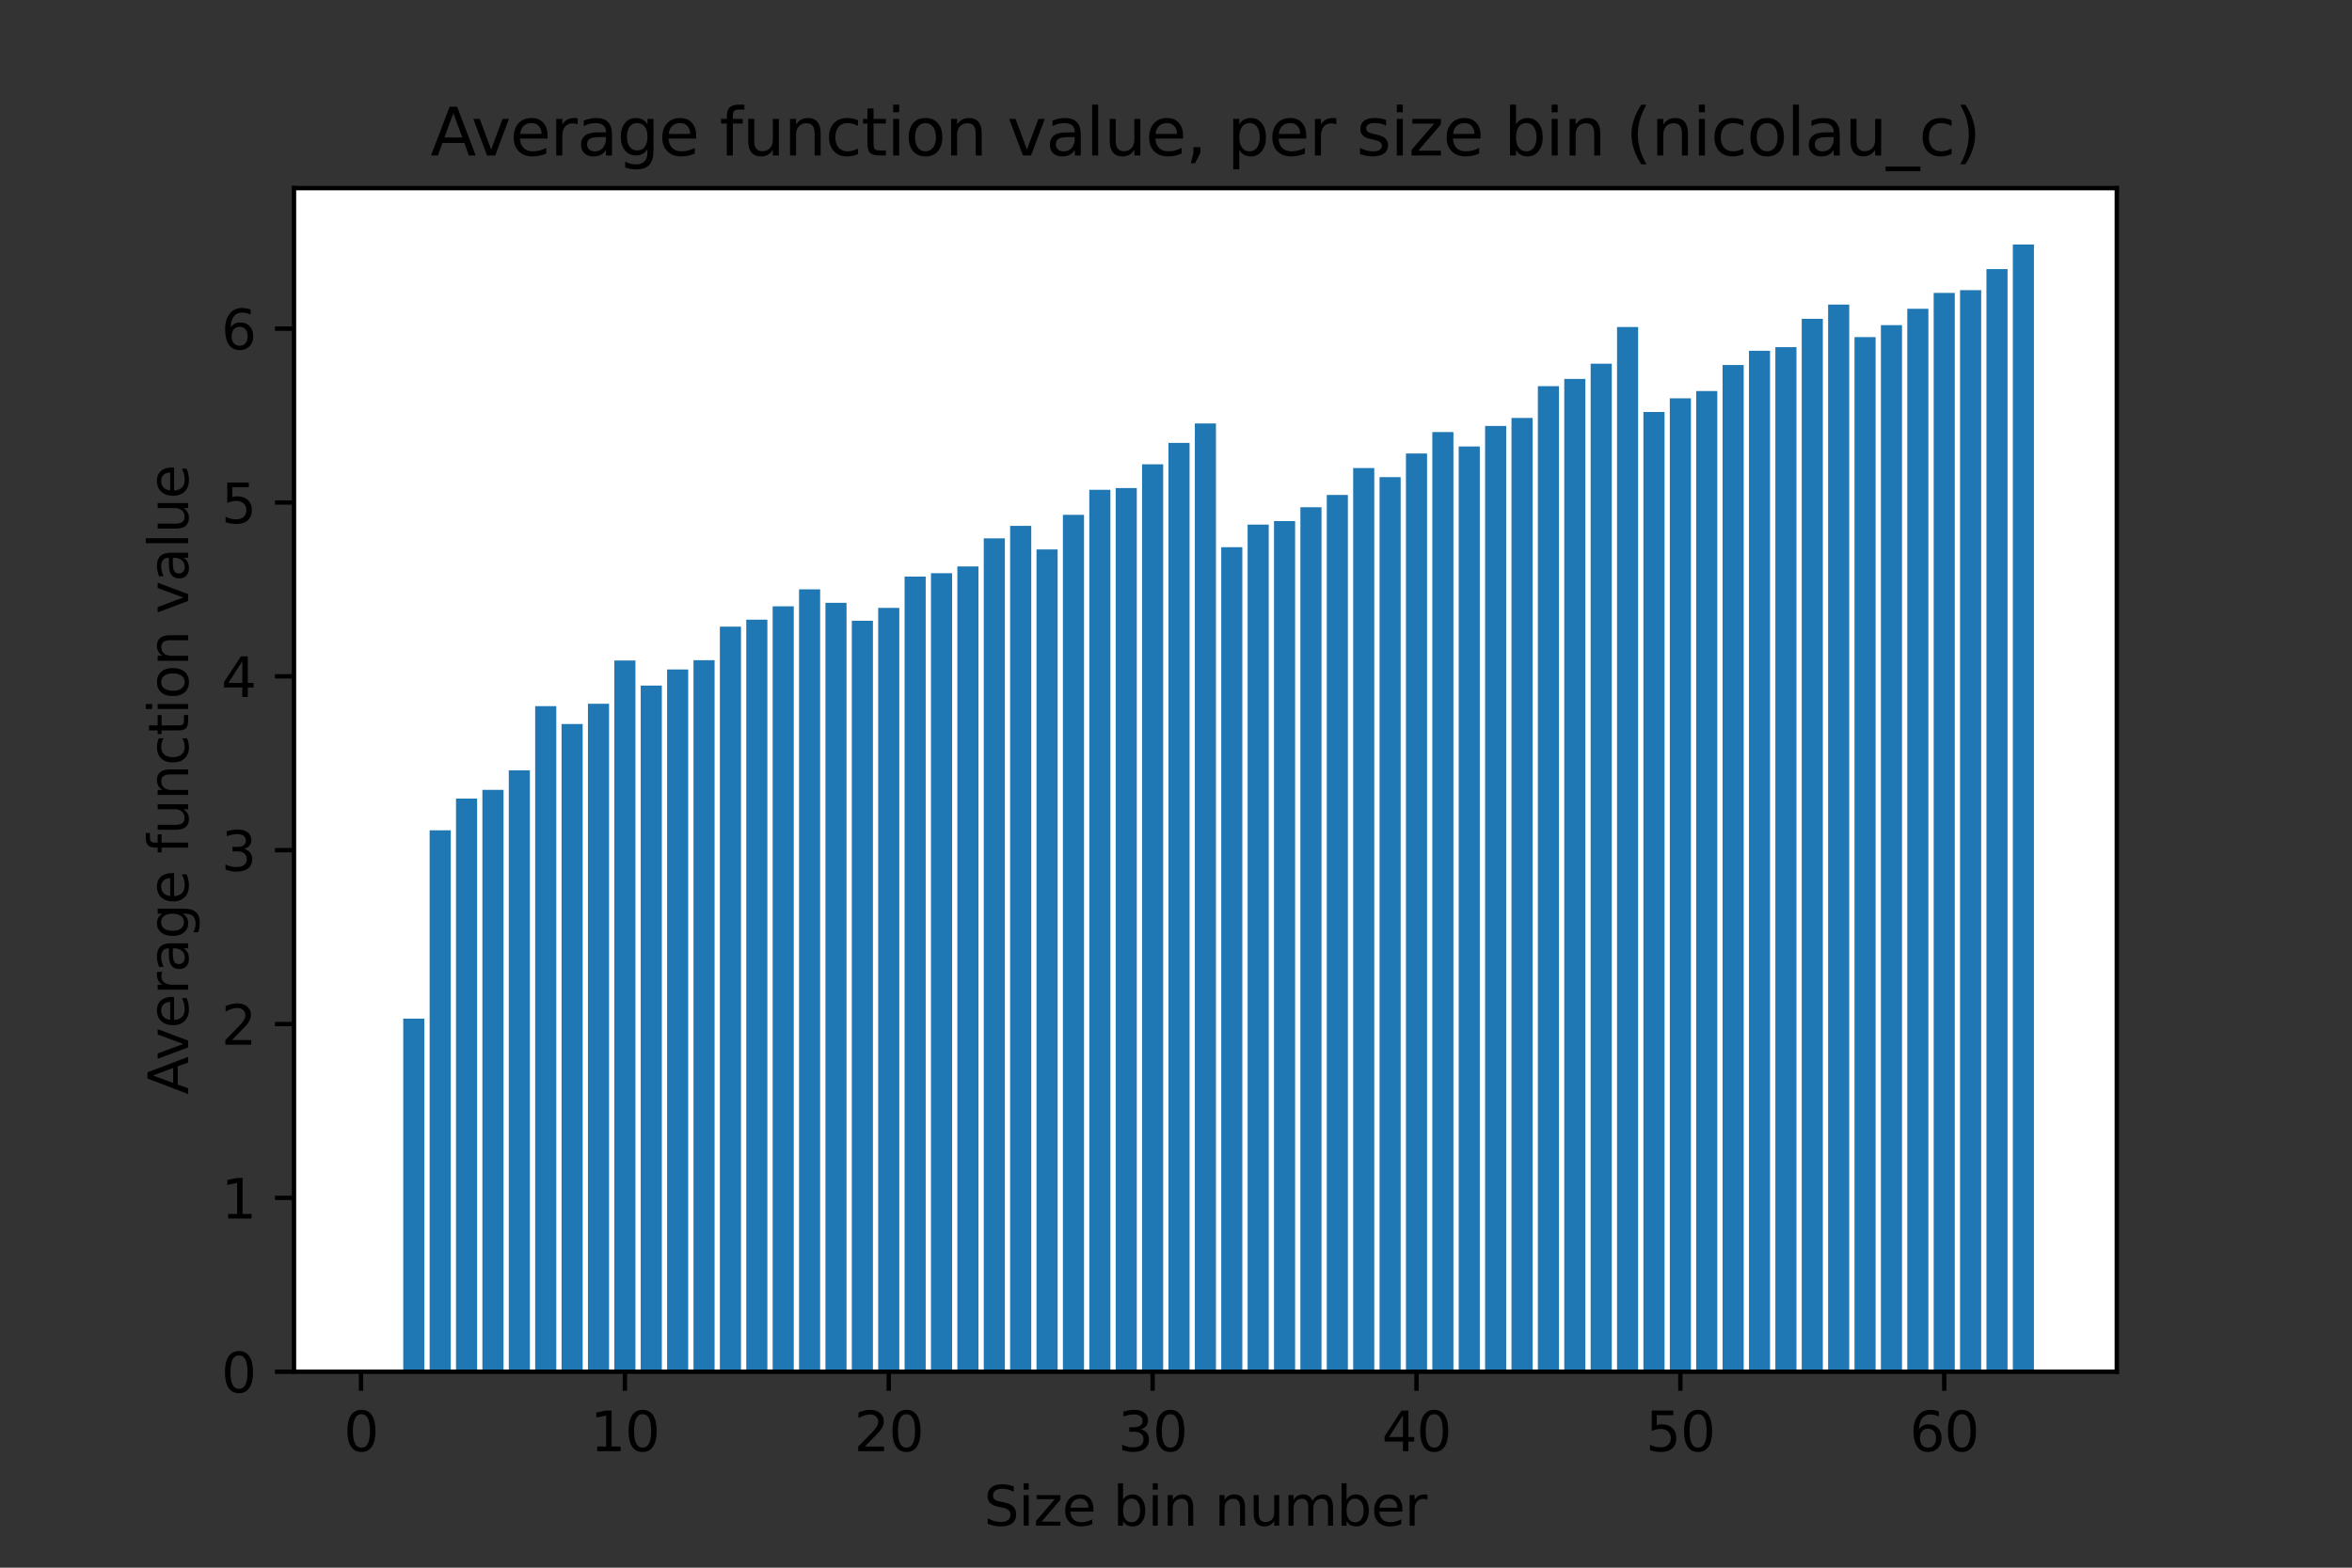 <?xml version="1.0" encoding="utf-8" standalone="no"?>
<!DOCTYPE svg PUBLIC "-//W3C//DTD SVG 1.1//EN"
  "http://www.w3.org/Graphics/SVG/1.1/DTD/svg11.dtd">
<svg xmlns:xlink="http://www.w3.org/1999/xlink" width="432pt" height="288pt" viewBox="0 0 432 288" xmlns="http://www.w3.org/2000/svg" version="1.1">
 <rect x="0" y="0" width="432" height="288" fill="#333333" stroke="none"/>
 <defs>
  <style type="text/css">*{stroke-linejoin: round; stroke-linecap: butt}</style>
 </defs>
 <g id="figure_1">
  <g id="patch_1">
   <path d="M 0 288 
L 432 288 
L 432 0 
L 0 0 
L 0 288 
z
" style="fill: none"/>
  </g>
  <g id="axes_1">
   <g id="patch_2">
    <path d="M 54 252 
L 388.8 252 
L 388.8 34.56 
L 54 34.56 
z
" style="fill: #ffffff"/>
   </g>
   <g id="patch_3">
    <path d="M 69.218 252 
L 73.095 252 
L 73.095 252 
L 69.218 252 
z
" clip-path="url(#p217ebd798a)" style="fill: #1f77b4"/>
   </g>
   <g id="patch_4">
    <path d="M 74.065 252 
L 77.942 252 
L 77.942 187.127 
L 74.065 187.127 
z
" clip-path="url(#p217ebd798a)" style="fill: #1f77b4"/>
   </g>
   <g id="patch_5">
    <path d="M 78.911 252 
L 82.789 252 
L 82.789 152.533 
L 78.911 152.533 
z
" clip-path="url(#p217ebd798a)" style="fill: #1f77b4"/>
   </g>
   <g id="patch_6">
    <path d="M 83.758 252 
L 87.635 252 
L 87.635 146.705 
L 83.758 146.705 
z
" clip-path="url(#p217ebd798a)" style="fill: #1f77b4"/>
   </g>
   <g id="patch_7">
    <path d="M 88.604 252 
L 92.482 252 
L 92.482 145.108 
L 88.604 145.108 
z
" clip-path="url(#p217ebd798a)" style="fill: #1f77b4"/>
   </g>
   <g id="patch_8">
    <path d="M 93.451 252 
L 97.328 252 
L 97.328 141.528 
L 93.451 141.528 
z
" clip-path="url(#p217ebd798a)" style="fill: #1f77b4"/>
   </g>
   <g id="patch_9">
    <path d="M 98.298 252 
L 102.175 252 
L 102.175 129.729 
L 98.298 129.729 
z
" clip-path="url(#p217ebd798a)" style="fill: #1f77b4"/>
   </g>
   <g id="patch_10">
    <path d="M 103.144 252 
L 107.021 252 
L 107.021 133.006 
L 103.144 133.006 
z
" clip-path="url(#p217ebd798a)" style="fill: #1f77b4"/>
   </g>
   <g id="patch_11">
    <path d="M 107.991 252 
L 111.868 252 
L 111.868 129.293 
L 107.991 129.293 
z
" clip-path="url(#p217ebd798a)" style="fill: #1f77b4"/>
   </g>
   <g id="patch_12">
    <path d="M 112.837 252 
L 116.714 252 
L 116.714 121.336 
L 112.837 121.336 
z
" clip-path="url(#p217ebd798a)" style="fill: #1f77b4"/>
   </g>
   <g id="patch_13">
    <path d="M 117.684 252 
L 121.561 252 
L 121.561 125.952 
L 117.684 125.952 
z
" clip-path="url(#p217ebd798a)" style="fill: #1f77b4"/>
   </g>
   <g id="patch_14">
    <path d="M 122.53 252 
L 126.408 252 
L 126.408 122.993 
L 122.53 122.993 
z
" clip-path="url(#p217ebd798a)" style="fill: #1f77b4"/>
   </g>
   <g id="patch_15">
    <path d="M 127.377 252 
L 131.254 252 
L 131.254 121.286 
L 127.377 121.286 
z
" clip-path="url(#p217ebd798a)" style="fill: #1f77b4"/>
   </g>
   <g id="patch_16">
    <path d="M 132.223 252 
L 136.101 252 
L 136.101 115.122 
L 132.223 115.122 
z
" clip-path="url(#p217ebd798a)" style="fill: #1f77b4"/>
   </g>
   <g id="patch_17">
    <path d="M 137.07 252 
L 140.947 252 
L 140.947 113.839 
L 137.07 113.839 
z
" clip-path="url(#p217ebd798a)" style="fill: #1f77b4"/>
   </g>
   <g id="patch_18">
    <path d="M 141.917 252 
L 145.794 252 
L 145.794 111.388 
L 141.917 111.388 
z
" clip-path="url(#p217ebd798a)" style="fill: #1f77b4"/>
   </g>
   <g id="patch_19">
    <path d="M 146.763 252 
L 150.64 252 
L 150.64 108.27 
L 146.763 108.27 
z
" clip-path="url(#p217ebd798a)" style="fill: #1f77b4"/>
   </g>
   <g id="patch_20">
    <path d="M 151.61 252 
L 155.487 252 
L 155.487 110.743 
L 151.61 110.743 
z
" clip-path="url(#p217ebd798a)" style="fill: #1f77b4"/>
   </g>
   <g id="patch_21">
    <path d="M 156.456 252 
L 160.333 252 
L 160.333 114.041 
L 156.456 114.041 
z
" clip-path="url(#p217ebd798a)" style="fill: #1f77b4"/>
   </g>
   <g id="patch_22">
    <path d="M 161.303 252 
L 165.18 252 
L 165.18 111.669 
L 161.303 111.669 
z
" clip-path="url(#p217ebd798a)" style="fill: #1f77b4"/>
   </g>
   <g id="patch_23">
    <path d="M 166.149 252 
L 170.027 252 
L 170.027 105.925 
L 166.149 105.925 
z
" clip-path="url(#p217ebd798a)" style="fill: #1f77b4"/>
   </g>
   <g id="patch_24">
    <path d="M 170.996 252 
L 174.873 252 
L 174.873 105.306 
L 170.996 105.306 
z
" clip-path="url(#p217ebd798a)" style="fill: #1f77b4"/>
   </g>
   <g id="patch_25">
    <path d="M 175.842 252 
L 179.72 252 
L 179.72 104.058 
L 175.842 104.058 
z
" clip-path="url(#p217ebd798a)" style="fill: #1f77b4"/>
   </g>
   <g id="patch_26">
    <path d="M 180.689 252 
L 184.566 252 
L 184.566 98.902 
L 180.689 98.902 
z
" clip-path="url(#p217ebd798a)" style="fill: #1f77b4"/>
   </g>
   <g id="patch_27">
    <path d="M 185.535 252 
L 189.413 252 
L 189.413 96.607 
L 185.535 96.607 
z
" clip-path="url(#p217ebd798a)" style="fill: #1f77b4"/>
   </g>
   <g id="patch_28">
    <path d="M 190.382 252 
L 194.259 252 
L 194.259 100.938 
L 190.382 100.938 
z
" clip-path="url(#p217ebd798a)" style="fill: #1f77b4"/>
   </g>
   <g id="patch_29">
    <path d="M 195.229 252 
L 199.106 252 
L 199.106 94.576 
L 195.229 94.576 
z
" clip-path="url(#p217ebd798a)" style="fill: #1f77b4"/>
   </g>
   <g id="patch_30">
    <path d="M 200.075 252 
L 203.952 252 
L 203.952 89.98 
L 200.075 89.98 
z
" clip-path="url(#p217ebd798a)" style="fill: #1f77b4"/>
   </g>
   <g id="patch_31">
    <path d="M 204.922 252 
L 208.799 252 
L 208.799 89.658 
L 204.922 89.658 
z
" clip-path="url(#p217ebd798a)" style="fill: #1f77b4"/>
   </g>
   <g id="patch_32">
    <path d="M 209.768 252 
L 213.646 252 
L 213.646 85.291 
L 209.768 85.291 
z
" clip-path="url(#p217ebd798a)" style="fill: #1f77b4"/>
   </g>
   <g id="patch_33">
    <path d="M 214.615 252 
L 218.492 252 
L 218.492 81.368 
L 214.615 81.368 
z
" clip-path="url(#p217ebd798a)" style="fill: #1f77b4"/>
   </g>
   <g id="patch_34">
    <path d="M 219.461 252 
L 223.339 252 
L 223.339 77.799 
L 219.461 77.799 
z
" clip-path="url(#p217ebd798a)" style="fill: #1f77b4"/>
   </g>
   <g id="patch_35">
    <path d="M 224.308 252 
L 228.185 252 
L 228.185 100.525 
L 224.308 100.525 
z
" clip-path="url(#p217ebd798a)" style="fill: #1f77b4"/>
   </g>
   <g id="patch_36">
    <path d="M 229.154 252 
L 233.032 252 
L 233.032 96.375 
L 229.154 96.375 
z
" clip-path="url(#p217ebd798a)" style="fill: #1f77b4"/>
   </g>
   <g id="patch_37">
    <path d="M 234.001 252 
L 237.878 252 
L 237.878 95.733 
L 234.001 95.733 
z
" clip-path="url(#p217ebd798a)" style="fill: #1f77b4"/>
   </g>
   <g id="patch_38">
    <path d="M 238.848 252 
L 242.725 252 
L 242.725 93.19 
L 238.848 93.19 
z
" clip-path="url(#p217ebd798a)" style="fill: #1f77b4"/>
   </g>
   <g id="patch_39">
    <path d="M 243.694 252 
L 247.571 252 
L 247.571 90.923 
L 243.694 90.923 
z
" clip-path="url(#p217ebd798a)" style="fill: #1f77b4"/>
   </g>
   <g id="patch_40">
    <path d="M 248.541 252 
L 252.418 252 
L 252.418 85.988 
L 248.541 85.988 
z
" clip-path="url(#p217ebd798a)" style="fill: #1f77b4"/>
   </g>
   <g id="patch_41">
    <path d="M 253.387 252 
L 257.265 252 
L 257.265 87.66 
L 253.387 87.66 
z
" clip-path="url(#p217ebd798a)" style="fill: #1f77b4"/>
   </g>
   <g id="patch_42">
    <path d="M 258.234 252 
L 262.111 252 
L 262.111 83.318 
L 258.234 83.318 
z
" clip-path="url(#p217ebd798a)" style="fill: #1f77b4"/>
   </g>
   <g id="patch_43">
    <path d="M 263.08 252 
L 266.958 252 
L 266.958 79.37 
L 263.08 79.37 
z
" clip-path="url(#p217ebd798a)" style="fill: #1f77b4"/>
   </g>
   <g id="patch_44">
    <path d="M 267.927 252 
L 271.804 252 
L 271.804 82.027 
L 267.927 82.027 
z
" clip-path="url(#p217ebd798a)" style="fill: #1f77b4"/>
   </g>
   <g id="patch_45">
    <path d="M 272.773 252 
L 276.651 252 
L 276.651 78.256 
L 272.773 78.256 
z
" clip-path="url(#p217ebd798a)" style="fill: #1f77b4"/>
   </g>
   <g id="patch_46">
    <path d="M 277.62 252 
L 281.497 252 
L 281.497 76.782 
L 277.62 76.782 
z
" clip-path="url(#p217ebd798a)" style="fill: #1f77b4"/>
   </g>
   <g id="patch_47">
    <path d="M 282.467 252 
L 286.344 252 
L 286.344 70.946 
L 282.467 70.946 
z
" clip-path="url(#p217ebd798a)" style="fill: #1f77b4"/>
   </g>
   <g id="patch_48">
    <path d="M 287.313 252 
L 291.19 252 
L 291.19 69.621 
L 287.313 69.621 
z
" clip-path="url(#p217ebd798a)" style="fill: #1f77b4"/>
   </g>
   <g id="patch_49">
    <path d="M 292.16 252 
L 296.037 252 
L 296.037 66.813 
L 292.16 66.813 
z
" clip-path="url(#p217ebd798a)" style="fill: #1f77b4"/>
   </g>
   <g id="patch_50">
    <path d="M 297.006 252 
L 300.883 252 
L 300.883 60.076 
L 297.006 60.076 
z
" clip-path="url(#p217ebd798a)" style="fill: #1f77b4"/>
   </g>
   <g id="patch_51">
    <path d="M 301.853 252 
L 305.73 252 
L 305.73 75.685 
L 301.853 75.685 
z
" clip-path="url(#p217ebd798a)" style="fill: #1f77b4"/>
   </g>
   <g id="patch_52">
    <path d="M 306.699 252 
L 310.577 252 
L 310.577 73.178 
L 306.699 73.178 
z
" clip-path="url(#p217ebd798a)" style="fill: #1f77b4"/>
   </g>
   <g id="patch_53">
    <path d="M 311.546 252 
L 315.423 252 
L 315.423 71.834 
L 311.546 71.834 
z
" clip-path="url(#p217ebd798a)" style="fill: #1f77b4"/>
   </g>
   <g id="patch_54">
    <path d="M 316.392 252 
L 320.27 252 
L 320.27 67.057 
L 316.392 67.057 
z
" clip-path="url(#p217ebd798a)" style="fill: #1f77b4"/>
   </g>
   <g id="patch_55">
    <path d="M 321.239 252 
L 325.116 252 
L 325.116 64.444 
L 321.239 64.444 
z
" clip-path="url(#p217ebd798a)" style="fill: #1f77b4"/>
   </g>
   <g id="patch_56">
    <path d="M 326.086 252 
L 329.963 252 
L 329.963 63.778 
L 326.086 63.778 
z
" clip-path="url(#p217ebd798a)" style="fill: #1f77b4"/>
   </g>
   <g id="patch_57">
    <path d="M 330.932 252 
L 334.809 252 
L 334.809 58.573 
L 330.932 58.573 
z
" clip-path="url(#p217ebd798a)" style="fill: #1f77b4"/>
   </g>
   <g id="patch_58">
    <path d="M 335.779 252 
L 339.656 252 
L 339.656 55.951 
L 335.779 55.951 
z
" clip-path="url(#p217ebd798a)" style="fill: #1f77b4"/>
   </g>
   <g id="patch_59">
    <path d="M 340.625 252 
L 344.502 252 
L 344.502 61.929 
L 340.625 61.929 
z
" clip-path="url(#p217ebd798a)" style="fill: #1f77b4"/>
   </g>
   <g id="patch_60">
    <path d="M 345.472 252 
L 349.349 252 
L 349.349 59.73 
L 345.472 59.73 
z
" clip-path="url(#p217ebd798a)" style="fill: #1f77b4"/>
   </g>
   <g id="patch_61">
    <path d="M 350.318 252 
L 354.196 252 
L 354.196 56.73 
L 350.318 56.73 
z
" clip-path="url(#p217ebd798a)" style="fill: #1f77b4"/>
   </g>
   <g id="patch_62">
    <path d="M 355.165 252 
L 359.042 252 
L 359.042 53.807 
L 355.165 53.807 
z
" clip-path="url(#p217ebd798a)" style="fill: #1f77b4"/>
   </g>
   <g id="patch_63">
    <path d="M 360.011 252 
L 363.889 252 
L 363.889 53.301 
L 360.011 53.301 
z
" clip-path="url(#p217ebd798a)" style="fill: #1f77b4"/>
   </g>
   <g id="patch_64">
    <path d="M 364.858 252 
L 368.735 252 
L 368.735 49.43 
L 364.858 49.43 
z
" clip-path="url(#p217ebd798a)" style="fill: #1f77b4"/>
   </g>
   <g id="patch_65">
    <path d="M 369.705 252 
L 373.582 252 
L 373.582 44.914 
L 369.705 44.914 
z
" clip-path="url(#p217ebd798a)" style="fill: #1f77b4"/>
   </g>
   <g id="matplotlib.axis_1">
    <g id="xtick_1">
     <g id="line2d_1">
      <defs>
       <path id="m7e4f338de3" d="M 0 0 
L 0 3.5 
" style="stroke: #000000; stroke-width: 0.8"/>
      </defs>
      <g>
       <use xlink:href="#m7e4f338de3" x="66.31" y="252" style="stroke: #000000; stroke-width: 0.8"/>
      </g>
     </g>
     <g id="text_1">
      <!-- 0 -->
      <g transform="translate(63.129 266.598)scale(0.1 -0.1)">
       <defs>
        <path id="DejaVuSans-30" d="M 2034 4250 
Q 1547 4250 1301 3770 
Q 1056 3291 1056 2328 
Q 1056 1369 1301 889 
Q 1547 409 2034 409 
Q 2525 409 2770 889 
Q 3016 1369 3016 2328 
Q 3016 3291 2770 3770 
Q 2525 4250 2034 4250 
z
M 2034 4750 
Q 2819 4750 3233 4129 
Q 3647 3509 3647 2328 
Q 3647 1150 3233 529 
Q 2819 -91 2034 -91 
Q 1250 -91 836 529 
Q 422 1150 422 2328 
Q 422 3509 836 4129 
Q 1250 4750 2034 4750 
z
" transform="scale(0.016)"/>
       </defs>
       <use xlink:href="#DejaVuSans-30"/>
      </g>
     </g>
    </g>
    <g id="xtick_2">
     <g id="line2d_2">
      <g>
       <use xlink:href="#m7e4f338de3" x="114.776" y="252" style="stroke: #000000; stroke-width: 0.8"/>
      </g>
     </g>
     <g id="text_2">
      <!-- 10 -->
      <g transform="translate(108.413 266.598)scale(0.1 -0.1)">
       <defs>
        <path id="DejaVuSans-31" d="M 794 531 
L 1825 531 
L 1825 4091 
L 703 3866 
L 703 4441 
L 1819 4666 
L 2450 4666 
L 2450 531 
L 3481 531 
L 3481 0 
L 794 0 
L 794 531 
z
" transform="scale(0.016)"/>
       </defs>
       <use xlink:href="#DejaVuSans-31"/>
       <use xlink:href="#DejaVuSans-30" x="63.623"/>
      </g>
     </g>
    </g>
    <g id="xtick_3">
     <g id="line2d_3">
      <g>
       <use xlink:href="#m7e4f338de3" x="163.241" y="252" style="stroke: #000000; stroke-width: 0.8"/>
      </g>
     </g>
     <g id="text_3">
      <!-- 20 -->
      <g transform="translate(156.879 266.598)scale(0.1 -0.1)">
       <defs>
        <path id="DejaVuSans-32" d="M 1228 531 
L 3431 531 
L 3431 0 
L 469 0 
L 469 531 
Q 828 903 1448 1529 
Q 2069 2156 2228 2338 
Q 2531 2678 2651 2914 
Q 2772 3150 2772 3378 
Q 2772 3750 2511 3984 
Q 2250 4219 1831 4219 
Q 1534 4219 1204 4116 
Q 875 4013 500 3803 
L 500 4441 
Q 881 4594 1212 4672 
Q 1544 4750 1819 4750 
Q 2544 4750 2975 4387 
Q 3406 4025 3406 3419 
Q 3406 3131 3298 2873 
Q 3191 2616 2906 2266 
Q 2828 2175 2409 1742 
Q 1991 1309 1228 531 
z
" transform="scale(0.016)"/>
       </defs>
       <use xlink:href="#DejaVuSans-32"/>
       <use xlink:href="#DejaVuSans-30" x="63.623"/>
      </g>
     </g>
    </g>
    <g id="xtick_4">
     <g id="line2d_4">
      <g>
       <use xlink:href="#m7e4f338de3" x="211.707" y="252" style="stroke: #000000; stroke-width: 0.8"/>
      </g>
     </g>
     <g id="text_4">
      <!-- 30 -->
      <g transform="translate(205.344 266.598)scale(0.1 -0.1)">
       <defs>
        <path id="DejaVuSans-33" d="M 2597 2516 
Q 3050 2419 3304 2112 
Q 3559 1806 3559 1356 
Q 3559 666 3084 287 
Q 2609 -91 1734 -91 
Q 1441 -91 1130 -33 
Q 819 25 488 141 
L 488 750 
Q 750 597 1062 519 
Q 1375 441 1716 441 
Q 2309 441 2620 675 
Q 2931 909 2931 1356 
Q 2931 1769 2642 2001 
Q 2353 2234 1838 2234 
L 1294 2234 
L 1294 2753 
L 1863 2753 
Q 2328 2753 2575 2939 
Q 2822 3125 2822 3475 
Q 2822 3834 2567 4026 
Q 2313 4219 1838 4219 
Q 1578 4219 1281 4162 
Q 984 4106 628 3988 
L 628 4550 
Q 988 4650 1302 4700 
Q 1616 4750 1894 4750 
Q 2613 4750 3031 4423 
Q 3450 4097 3450 3541 
Q 3450 3153 3228 2886 
Q 3006 2619 2597 2516 
z
" transform="scale(0.016)"/>
       </defs>
       <use xlink:href="#DejaVuSans-33"/>
       <use xlink:href="#DejaVuSans-30" x="63.623"/>
      </g>
     </g>
    </g>
    <g id="xtick_5">
     <g id="line2d_5">
      <g>
       <use xlink:href="#m7e4f338de3" x="260.172" y="252" style="stroke: #000000; stroke-width: 0.8"/>
      </g>
     </g>
     <g id="text_5">
      <!-- 40 -->
      <g transform="translate(253.81 266.598)scale(0.1 -0.1)">
       <defs>
        <path id="DejaVuSans-34" d="M 2419 4116 
L 825 1625 
L 2419 1625 
L 2419 4116 
z
M 2253 4666 
L 3047 4666 
L 3047 1625 
L 3713 1625 
L 3713 1100 
L 3047 1100 
L 3047 0 
L 2419 0 
L 2419 1100 
L 313 1100 
L 313 1709 
L 2253 4666 
z
" transform="scale(0.016)"/>
       </defs>
       <use xlink:href="#DejaVuSans-34"/>
       <use xlink:href="#DejaVuSans-30" x="63.623"/>
      </g>
     </g>
    </g>
    <g id="xtick_6">
     <g id="line2d_6">
      <g>
       <use xlink:href="#m7e4f338de3" x="308.638" y="252" style="stroke: #000000; stroke-width: 0.8"/>
      </g>
     </g>
     <g id="text_6">
      <!-- 50 -->
      <g transform="translate(302.275 266.598)scale(0.1 -0.1)">
       <defs>
        <path id="DejaVuSans-35" d="M 691 4666 
L 3169 4666 
L 3169 4134 
L 1269 4134 
L 1269 2991 
Q 1406 3038 1543 3061 
Q 1681 3084 1819 3084 
Q 2600 3084 3056 2656 
Q 3513 2228 3513 1497 
Q 3513 744 3044 326 
Q 2575 -91 1722 -91 
Q 1428 -91 1123 -41 
Q 819 9 494 109 
L 494 744 
Q 775 591 1075 516 
Q 1375 441 1709 441 
Q 2250 441 2565 725 
Q 2881 1009 2881 1497 
Q 2881 1984 2565 2268 
Q 2250 2553 1709 2553 
Q 1456 2553 1204 2497 
Q 953 2441 691 2322 
L 691 4666 
z
" transform="scale(0.016)"/>
       </defs>
       <use xlink:href="#DejaVuSans-35"/>
       <use xlink:href="#DejaVuSans-30" x="63.623"/>
      </g>
     </g>
    </g>
    <g id="xtick_7">
     <g id="line2d_7">
      <g>
       <use xlink:href="#m7e4f338de3" x="357.104" y="252" style="stroke: #000000; stroke-width: 0.8"/>
      </g>
     </g>
     <g id="text_7">
      <!-- 60 -->
      <g transform="translate(350.741 266.598)scale(0.1 -0.1)">
       <defs>
        <path id="DejaVuSans-36" d="M 2113 2584 
Q 1688 2584 1439 2293 
Q 1191 2003 1191 1497 
Q 1191 994 1439 701 
Q 1688 409 2113 409 
Q 2538 409 2786 701 
Q 3034 994 3034 1497 
Q 3034 2003 2786 2293 
Q 2538 2584 2113 2584 
z
M 3366 4563 
L 3366 3988 
Q 3128 4100 2886 4159 
Q 2644 4219 2406 4219 
Q 1781 4219 1451 3797 
Q 1122 3375 1075 2522 
Q 1259 2794 1537 2939 
Q 1816 3084 2150 3084 
Q 2853 3084 3261 2657 
Q 3669 2231 3669 1497 
Q 3669 778 3244 343 
Q 2819 -91 2113 -91 
Q 1303 -91 875 529 
Q 447 1150 447 2328 
Q 447 3434 972 4092 
Q 1497 4750 2381 4750 
Q 2619 4750 2861 4703 
Q 3103 4656 3366 4563 
z
" transform="scale(0.016)"/>
       </defs>
       <use xlink:href="#DejaVuSans-36"/>
       <use xlink:href="#DejaVuSans-30" x="63.623"/>
      </g>
     </g>
    </g>
    <g id="text_8">
     <!-- Size bin number -->
     <g transform="translate(180.712 280.277)scale(0.1 -0.1)">
      <defs>
       <path id="DejaVuSans-53" d="M 3425 4513 
L 3425 3897 
Q 3066 4069 2747 4153 
Q 2428 4238 2131 4238 
Q 1616 4238 1336 4038 
Q 1056 3838 1056 3469 
Q 1056 3159 1242 3001 
Q 1428 2844 1947 2747 
L 2328 2669 
Q 3034 2534 3370 2195 
Q 3706 1856 3706 1288 
Q 3706 609 3251 259 
Q 2797 -91 1919 -91 
Q 1588 -91 1214 -16 
Q 841 59 441 206 
L 441 856 
Q 825 641 1194 531 
Q 1563 422 1919 422 
Q 2459 422 2753 634 
Q 3047 847 3047 1241 
Q 3047 1584 2836 1778 
Q 2625 1972 2144 2069 
L 1759 2144 
Q 1053 2284 737 2584 
Q 422 2884 422 3419 
Q 422 4038 858 4394 
Q 1294 4750 2059 4750 
Q 2388 4750 2728 4690 
Q 3069 4631 3425 4513 
z
" transform="scale(0.016)"/>
       <path id="DejaVuSans-69" d="M 603 3500 
L 1178 3500 
L 1178 0 
L 603 0 
L 603 3500 
z
M 603 4863 
L 1178 4863 
L 1178 4134 
L 603 4134 
L 603 4863 
z
" transform="scale(0.016)"/>
       <path id="DejaVuSans-7a" d="M 353 3500 
L 3084 3500 
L 3084 2975 
L 922 459 
L 3084 459 
L 3084 0 
L 275 0 
L 275 525 
L 2438 3041 
L 353 3041 
L 353 3500 
z
" transform="scale(0.016)"/>
       <path id="DejaVuSans-65" d="M 3597 1894 
L 3597 1613 
L 953 1613 
Q 991 1019 1311 708 
Q 1631 397 2203 397 
Q 2534 397 2845 478 
Q 3156 559 3463 722 
L 3463 178 
Q 3153 47 2828 -22 
Q 2503 -91 2169 -91 
Q 1331 -91 842 396 
Q 353 884 353 1716 
Q 353 2575 817 3079 
Q 1281 3584 2069 3584 
Q 2775 3584 3186 3129 
Q 3597 2675 3597 1894 
z
M 3022 2063 
Q 3016 2534 2758 2815 
Q 2500 3097 2075 3097 
Q 1594 3097 1305 2825 
Q 1016 2553 972 2059 
L 3022 2063 
z
" transform="scale(0.016)"/>
       <path id="DejaVuSans-20" transform="scale(0.016)"/>
       <path id="DejaVuSans-62" d="M 3116 1747 
Q 3116 2381 2855 2742 
Q 2594 3103 2138 3103 
Q 1681 3103 1420 2742 
Q 1159 2381 1159 1747 
Q 1159 1113 1420 752 
Q 1681 391 2138 391 
Q 2594 391 2855 752 
Q 3116 1113 3116 1747 
z
M 1159 2969 
Q 1341 3281 1617 3432 
Q 1894 3584 2278 3584 
Q 2916 3584 3314 3078 
Q 3713 2572 3713 1747 
Q 3713 922 3314 415 
Q 2916 -91 2278 -91 
Q 1894 -91 1617 61 
Q 1341 213 1159 525 
L 1159 0 
L 581 0 
L 581 4863 
L 1159 4863 
L 1159 2969 
z
" transform="scale(0.016)"/>
       <path id="DejaVuSans-6e" d="M 3513 2113 
L 3513 0 
L 2938 0 
L 2938 2094 
Q 2938 2591 2744 2837 
Q 2550 3084 2163 3084 
Q 1697 3084 1428 2787 
Q 1159 2491 1159 1978 
L 1159 0 
L 581 0 
L 581 3500 
L 1159 3500 
L 1159 2956 
Q 1366 3272 1645 3428 
Q 1925 3584 2291 3584 
Q 2894 3584 3203 3211 
Q 3513 2838 3513 2113 
z
" transform="scale(0.016)"/>
       <path id="DejaVuSans-75" d="M 544 1381 
L 544 3500 
L 1119 3500 
L 1119 1403 
Q 1119 906 1312 657 
Q 1506 409 1894 409 
Q 2359 409 2629 706 
Q 2900 1003 2900 1516 
L 2900 3500 
L 3475 3500 
L 3475 0 
L 2900 0 
L 2900 538 
Q 2691 219 2414 64 
Q 2138 -91 1772 -91 
Q 1169 -91 856 284 
Q 544 659 544 1381 
z
M 1991 3584 
L 1991 3584 
z
" transform="scale(0.016)"/>
       <path id="DejaVuSans-6d" d="M 3328 2828 
Q 3544 3216 3844 3400 
Q 4144 3584 4550 3584 
Q 5097 3584 5394 3201 
Q 5691 2819 5691 2113 
L 5691 0 
L 5113 0 
L 5113 2094 
Q 5113 2597 4934 2840 
Q 4756 3084 4391 3084 
Q 3944 3084 3684 2787 
Q 3425 2491 3425 1978 
L 3425 0 
L 2847 0 
L 2847 2094 
Q 2847 2600 2669 2842 
Q 2491 3084 2119 3084 
Q 1678 3084 1418 2786 
Q 1159 2488 1159 1978 
L 1159 0 
L 581 0 
L 581 3500 
L 1159 3500 
L 1159 2956 
Q 1356 3278 1631 3431 
Q 1906 3584 2284 3584 
Q 2666 3584 2933 3390 
Q 3200 3197 3328 2828 
z
" transform="scale(0.016)"/>
       <path id="DejaVuSans-72" d="M 2631 2963 
Q 2534 3019 2420 3045 
Q 2306 3072 2169 3072 
Q 1681 3072 1420 2755 
Q 1159 2438 1159 1844 
L 1159 0 
L 581 0 
L 581 3500 
L 1159 3500 
L 1159 2956 
Q 1341 3275 1631 3429 
Q 1922 3584 2338 3584 
Q 2397 3584 2469 3576 
Q 2541 3569 2628 3553 
L 2631 2963 
z
" transform="scale(0.016)"/>
      </defs>
      <use xlink:href="#DejaVuSans-53"/>
      <use xlink:href="#DejaVuSans-69" x="63.477"/>
      <use xlink:href="#DejaVuSans-7a" x="91.26"/>
      <use xlink:href="#DejaVuSans-65" x="143.75"/>
      <use xlink:href="#DejaVuSans-20" x="205.273"/>
      <use xlink:href="#DejaVuSans-62" x="237.061"/>
      <use xlink:href="#DejaVuSans-69" x="300.537"/>
      <use xlink:href="#DejaVuSans-6e" x="328.32"/>
      <use xlink:href="#DejaVuSans-20" x="391.699"/>
      <use xlink:href="#DejaVuSans-6e" x="423.486"/>
      <use xlink:href="#DejaVuSans-75" x="486.865"/>
      <use xlink:href="#DejaVuSans-6d" x="550.244"/>
      <use xlink:href="#DejaVuSans-62" x="647.656"/>
      <use xlink:href="#DejaVuSans-65" x="711.133"/>
      <use xlink:href="#DejaVuSans-72" x="772.656"/>
     </g>
    </g>
   </g>
   <g id="matplotlib.axis_2">
    <g id="ytick_1">
     <g id="line2d_8">
      <defs>
       <path id="md574f637cf" d="M 0 0 
L -3.5 0 
" style="stroke: #000000; stroke-width: 0.8"/>
      </defs>
      <g>
       <use xlink:href="#md574f637cf" x="54" y="252" style="stroke: #000000; stroke-width: 0.8"/>
      </g>
     </g>
     <g id="text_9">
      <!-- 0 -->
      <g transform="translate(40.638 255.799)scale(0.1 -0.1)">
       <use xlink:href="#DejaVuSans-30"/>
      </g>
     </g>
    </g>
    <g id="ytick_2">
     <g id="line2d_9">
      <g>
       <use xlink:href="#md574f637cf" x="54" y="220.063" style="stroke: #000000; stroke-width: 0.8"/>
      </g>
     </g>
     <g id="text_10">
      <!-- 1 -->
      <g transform="translate(40.638 223.862)scale(0.1 -0.1)">
       <use xlink:href="#DejaVuSans-31"/>
      </g>
     </g>
    </g>
    <g id="ytick_3">
     <g id="line2d_10">
      <g>
       <use xlink:href="#md574f637cf" x="54" y="188.125" style="stroke: #000000; stroke-width: 0.8"/>
      </g>
     </g>
     <g id="text_11">
      <!-- 2 -->
      <g transform="translate(40.638 191.925)scale(0.1 -0.1)">
       <use xlink:href="#DejaVuSans-32"/>
      </g>
     </g>
    </g>
    <g id="ytick_4">
     <g id="line2d_11">
      <g>
       <use xlink:href="#md574f637cf" x="54" y="156.188" style="stroke: #000000; stroke-width: 0.8"/>
      </g>
     </g>
     <g id="text_12">
      <!-- 3 -->
      <g transform="translate(40.638 159.987)scale(0.1 -0.1)">
       <use xlink:href="#DejaVuSans-33"/>
      </g>
     </g>
    </g>
    <g id="ytick_5">
     <g id="line2d_12">
      <g>
       <use xlink:href="#md574f637cf" x="54" y="124.251" style="stroke: #000000; stroke-width: 0.8"/>
      </g>
     </g>
     <g id="text_13">
      <!-- 4 -->
      <g transform="translate(40.638 128.05)scale(0.1 -0.1)">
       <use xlink:href="#DejaVuSans-34"/>
      </g>
     </g>
    </g>
    <g id="ytick_6">
     <g id="line2d_13">
      <g>
       <use xlink:href="#md574f637cf" x="54" y="92.313" style="stroke: #000000; stroke-width: 0.8"/>
      </g>
     </g>
     <g id="text_14">
      <!-- 5 -->
      <g transform="translate(40.638 96.112)scale(0.1 -0.1)">
       <use xlink:href="#DejaVuSans-35"/>
      </g>
     </g>
    </g>
    <g id="ytick_7">
     <g id="line2d_14">
      <g>
       <use xlink:href="#md574f637cf" x="54" y="60.376" style="stroke: #000000; stroke-width: 0.8"/>
      </g>
     </g>
     <g id="text_15">
      <!-- 6 -->
      <g transform="translate(40.638 64.175)scale(0.1 -0.1)">
       <use xlink:href="#DejaVuSans-36"/>
      </g>
     </g>
    </g>
    <g id="text_16">
     <!-- Average function value -->
     <g transform="translate(34.558 201.073)rotate(-90)scale(0.1 -0.1)">
      <defs>
       <path id="DejaVuSans-41" d="M 2188 4044 
L 1331 1722 
L 3047 1722 
L 2188 4044 
z
M 1831 4666 
L 2547 4666 
L 4325 0 
L 3669 0 
L 3244 1197 
L 1141 1197 
L 716 0 
L 50 0 
L 1831 4666 
z
" transform="scale(0.016)"/>
       <path id="DejaVuSans-76" d="M 191 3500 
L 800 3500 
L 1894 563 
L 2988 3500 
L 3597 3500 
L 2284 0 
L 1503 0 
L 191 3500 
z
" transform="scale(0.016)"/>
       <path id="DejaVuSans-61" d="M 2194 1759 
Q 1497 1759 1228 1600 
Q 959 1441 959 1056 
Q 959 750 1161 570 
Q 1363 391 1709 391 
Q 2188 391 2477 730 
Q 2766 1069 2766 1631 
L 2766 1759 
L 2194 1759 
z
M 3341 1997 
L 3341 0 
L 2766 0 
L 2766 531 
Q 2569 213 2275 61 
Q 1981 -91 1556 -91 
Q 1019 -91 701 211 
Q 384 513 384 1019 
Q 384 1609 779 1909 
Q 1175 2209 1959 2209 
L 2766 2209 
L 2766 2266 
Q 2766 2663 2505 2880 
Q 2244 3097 1772 3097 
Q 1472 3097 1187 3025 
Q 903 2953 641 2809 
L 641 3341 
Q 956 3463 1253 3523 
Q 1550 3584 1831 3584 
Q 2591 3584 2966 3190 
Q 3341 2797 3341 1997 
z
" transform="scale(0.016)"/>
       <path id="DejaVuSans-67" d="M 2906 1791 
Q 2906 2416 2648 2759 
Q 2391 3103 1925 3103 
Q 1463 3103 1205 2759 
Q 947 2416 947 1791 
Q 947 1169 1205 825 
Q 1463 481 1925 481 
Q 2391 481 2648 825 
Q 2906 1169 2906 1791 
z
M 3481 434 
Q 3481 -459 3084 -895 
Q 2688 -1331 1869 -1331 
Q 1566 -1331 1297 -1286 
Q 1028 -1241 775 -1147 
L 775 -588 
Q 1028 -725 1275 -790 
Q 1522 -856 1778 -856 
Q 2344 -856 2625 -561 
Q 2906 -266 2906 331 
L 2906 616 
Q 2728 306 2450 153 
Q 2172 0 1784 0 
Q 1141 0 747 490 
Q 353 981 353 1791 
Q 353 2603 747 3093 
Q 1141 3584 1784 3584 
Q 2172 3584 2450 3431 
Q 2728 3278 2906 2969 
L 2906 3500 
L 3481 3500 
L 3481 434 
z
" transform="scale(0.016)"/>
       <path id="DejaVuSans-66" d="M 2375 4863 
L 2375 4384 
L 1825 4384 
Q 1516 4384 1395 4259 
Q 1275 4134 1275 3809 
L 1275 3500 
L 2222 3500 
L 2222 3053 
L 1275 3053 
L 1275 0 
L 697 0 
L 697 3053 
L 147 3053 
L 147 3500 
L 697 3500 
L 697 3744 
Q 697 4328 969 4595 
Q 1241 4863 1831 4863 
L 2375 4863 
z
" transform="scale(0.016)"/>
       <path id="DejaVuSans-63" d="M 3122 3366 
L 3122 2828 
Q 2878 2963 2633 3030 
Q 2388 3097 2138 3097 
Q 1578 3097 1268 2742 
Q 959 2388 959 1747 
Q 959 1106 1268 751 
Q 1578 397 2138 397 
Q 2388 397 2633 464 
Q 2878 531 3122 666 
L 3122 134 
Q 2881 22 2623 -34 
Q 2366 -91 2075 -91 
Q 1284 -91 818 406 
Q 353 903 353 1747 
Q 353 2603 823 3093 
Q 1294 3584 2113 3584 
Q 2378 3584 2631 3529 
Q 2884 3475 3122 3366 
z
" transform="scale(0.016)"/>
       <path id="DejaVuSans-74" d="M 1172 4494 
L 1172 3500 
L 2356 3500 
L 2356 3053 
L 1172 3053 
L 1172 1153 
Q 1172 725 1289 603 
Q 1406 481 1766 481 
L 2356 481 
L 2356 0 
L 1766 0 
Q 1100 0 847 248 
Q 594 497 594 1153 
L 594 3053 
L 172 3053 
L 172 3500 
L 594 3500 
L 594 4494 
L 1172 4494 
z
" transform="scale(0.016)"/>
       <path id="DejaVuSans-6f" d="M 1959 3097 
Q 1497 3097 1228 2736 
Q 959 2375 959 1747 
Q 959 1119 1226 758 
Q 1494 397 1959 397 
Q 2419 397 2687 759 
Q 2956 1122 2956 1747 
Q 2956 2369 2687 2733 
Q 2419 3097 1959 3097 
z
M 1959 3584 
Q 2709 3584 3137 3096 
Q 3566 2609 3566 1747 
Q 3566 888 3137 398 
Q 2709 -91 1959 -91 
Q 1206 -91 779 398 
Q 353 888 353 1747 
Q 353 2609 779 3096 
Q 1206 3584 1959 3584 
z
" transform="scale(0.016)"/>
       <path id="DejaVuSans-6c" d="M 603 4863 
L 1178 4863 
L 1178 0 
L 603 0 
L 603 4863 
z
" transform="scale(0.016)"/>
      </defs>
      <use xlink:href="#DejaVuSans-41"/>
      <use xlink:href="#DejaVuSans-76" x="62.533"/>
      <use xlink:href="#DejaVuSans-65" x="121.713"/>
      <use xlink:href="#DejaVuSans-72" x="183.236"/>
      <use xlink:href="#DejaVuSans-61" x="224.35"/>
      <use xlink:href="#DejaVuSans-67" x="285.629"/>
      <use xlink:href="#DejaVuSans-65" x="349.105"/>
      <use xlink:href="#DejaVuSans-20" x="410.629"/>
      <use xlink:href="#DejaVuSans-66" x="442.416"/>
      <use xlink:href="#DejaVuSans-75" x="477.621"/>
      <use xlink:href="#DejaVuSans-6e" x="541"/>
      <use xlink:href="#DejaVuSans-63" x="604.379"/>
      <use xlink:href="#DejaVuSans-74" x="659.359"/>
      <use xlink:href="#DejaVuSans-69" x="698.568"/>
      <use xlink:href="#DejaVuSans-6f" x="726.352"/>
      <use xlink:href="#DejaVuSans-6e" x="787.533"/>
      <use xlink:href="#DejaVuSans-20" x="850.912"/>
      <use xlink:href="#DejaVuSans-76" x="882.699"/>
      <use xlink:href="#DejaVuSans-61" x="941.879"/>
      <use xlink:href="#DejaVuSans-6c" x="1003.158"/>
      <use xlink:href="#DejaVuSans-75" x="1030.941"/>
      <use xlink:href="#DejaVuSans-65" x="1094.32"/>
     </g>
    </g>
   </g>
   <g id="patch_66">
    <path d="M 54 252 
L 54 34.56 
" style="fill: none; stroke: #000000; stroke-width: 0.8; stroke-linejoin: miter; stroke-linecap: square"/>
   </g>
   <g id="patch_67">
    <path d="M 388.8 252 
L 388.8 34.56 
" style="fill: none; stroke: #000000; stroke-width: 0.8; stroke-linejoin: miter; stroke-linecap: square"/>
   </g>
   <g id="patch_68">
    <path d="M 54 252 
L 388.8 252 
" style="fill: none; stroke: #000000; stroke-width: 0.8; stroke-linejoin: miter; stroke-linecap: square"/>
   </g>
   <g id="patch_69">
    <path d="M 54 34.56 
L 388.8 34.56 
" style="fill: none; stroke: #000000; stroke-width: 0.8; stroke-linejoin: miter; stroke-linecap: square"/>
   </g>
   <g id="text_17">
    <!-- Average function value, per size bin (nicolau_c) -->
    <g transform="translate(79.068 28.56)scale(0.12 -0.12)">
     <defs>
      <path id="DejaVuSans-2c" d="M 750 794 
L 1409 794 
L 1409 256 
L 897 -744 
L 494 -744 
L 750 256 
L 750 794 
z
" transform="scale(0.016)"/>
      <path id="DejaVuSans-70" d="M 1159 525 
L 1159 -1331 
L 581 -1331 
L 581 3500 
L 1159 3500 
L 1159 2969 
Q 1341 3281 1617 3432 
Q 1894 3584 2278 3584 
Q 2916 3584 3314 3078 
Q 3713 2572 3713 1747 
Q 3713 922 3314 415 
Q 2916 -91 2278 -91 
Q 1894 -91 1617 61 
Q 1341 213 1159 525 
z
M 3116 1747 
Q 3116 2381 2855 2742 
Q 2594 3103 2138 3103 
Q 1681 3103 1420 2742 
Q 1159 2381 1159 1747 
Q 1159 1113 1420 752 
Q 1681 391 2138 391 
Q 2594 391 2855 752 
Q 3116 1113 3116 1747 
z
" transform="scale(0.016)"/>
      <path id="DejaVuSans-73" d="M 2834 3397 
L 2834 2853 
Q 2591 2978 2328 3040 
Q 2066 3103 1784 3103 
Q 1356 3103 1142 2972 
Q 928 2841 928 2578 
Q 928 2378 1081 2264 
Q 1234 2150 1697 2047 
L 1894 2003 
Q 2506 1872 2764 1633 
Q 3022 1394 3022 966 
Q 3022 478 2636 193 
Q 2250 -91 1575 -91 
Q 1294 -91 989 -36 
Q 684 19 347 128 
L 347 722 
Q 666 556 975 473 
Q 1284 391 1588 391 
Q 1994 391 2212 530 
Q 2431 669 2431 922 
Q 2431 1156 2273 1281 
Q 2116 1406 1581 1522 
L 1381 1569 
Q 847 1681 609 1914 
Q 372 2147 372 2553 
Q 372 3047 722 3315 
Q 1072 3584 1716 3584 
Q 2034 3584 2315 3537 
Q 2597 3491 2834 3397 
z
" transform="scale(0.016)"/>
      <path id="DejaVuSans-28" d="M 1984 4856 
Q 1566 4138 1362 3434 
Q 1159 2731 1159 2009 
Q 1159 1288 1364 580 
Q 1569 -128 1984 -844 
L 1484 -844 
Q 1016 -109 783 600 
Q 550 1309 550 2009 
Q 550 2706 781 3412 
Q 1013 4119 1484 4856 
L 1984 4856 
z
" transform="scale(0.016)"/>
      <path id="DejaVuSans-5f" d="M 3263 -1063 
L 3263 -1509 
L -63 -1509 
L -63 -1063 
L 3263 -1063 
z
" transform="scale(0.016)"/>
      <path id="DejaVuSans-29" d="M 513 4856 
L 1013 4856 
Q 1481 4119 1714 3412 
Q 1947 2706 1947 2009 
Q 1947 1309 1714 600 
Q 1481 -109 1013 -844 
L 513 -844 
Q 928 -128 1133 580 
Q 1338 1288 1338 2009 
Q 1338 2731 1133 3434 
Q 928 4138 513 4856 
z
" transform="scale(0.016)"/>
     </defs>
     <use xlink:href="#DejaVuSans-41"/>
     <use xlink:href="#DejaVuSans-76" x="62.533"/>
     <use xlink:href="#DejaVuSans-65" x="121.713"/>
     <use xlink:href="#DejaVuSans-72" x="183.236"/>
     <use xlink:href="#DejaVuSans-61" x="224.35"/>
     <use xlink:href="#DejaVuSans-67" x="285.629"/>
     <use xlink:href="#DejaVuSans-65" x="349.105"/>
     <use xlink:href="#DejaVuSans-20" x="410.629"/>
     <use xlink:href="#DejaVuSans-66" x="442.416"/>
     <use xlink:href="#DejaVuSans-75" x="477.621"/>
     <use xlink:href="#DejaVuSans-6e" x="541"/>
     <use xlink:href="#DejaVuSans-63" x="604.379"/>
     <use xlink:href="#DejaVuSans-74" x="659.359"/>
     <use xlink:href="#DejaVuSans-69" x="698.568"/>
     <use xlink:href="#DejaVuSans-6f" x="726.352"/>
     <use xlink:href="#DejaVuSans-6e" x="787.533"/>
     <use xlink:href="#DejaVuSans-20" x="850.912"/>
     <use xlink:href="#DejaVuSans-76" x="882.699"/>
     <use xlink:href="#DejaVuSans-61" x="941.879"/>
     <use xlink:href="#DejaVuSans-6c" x="1003.158"/>
     <use xlink:href="#DejaVuSans-75" x="1030.941"/>
     <use xlink:href="#DejaVuSans-65" x="1094.32"/>
     <use xlink:href="#DejaVuSans-2c" x="1155.844"/>
     <use xlink:href="#DejaVuSans-20" x="1187.631"/>
     <use xlink:href="#DejaVuSans-70" x="1219.418"/>
     <use xlink:href="#DejaVuSans-65" x="1282.895"/>
     <use xlink:href="#DejaVuSans-72" x="1344.418"/>
     <use xlink:href="#DejaVuSans-20" x="1385.531"/>
     <use xlink:href="#DejaVuSans-73" x="1417.318"/>
     <use xlink:href="#DejaVuSans-69" x="1469.418"/>
     <use xlink:href="#DejaVuSans-7a" x="1497.201"/>
     <use xlink:href="#DejaVuSans-65" x="1549.691"/>
     <use xlink:href="#DejaVuSans-20" x="1611.215"/>
     <use xlink:href="#DejaVuSans-62" x="1643.002"/>
     <use xlink:href="#DejaVuSans-69" x="1706.479"/>
     <use xlink:href="#DejaVuSans-6e" x="1734.262"/>
     <use xlink:href="#DejaVuSans-20" x="1797.641"/>
     <use xlink:href="#DejaVuSans-28" x="1829.428"/>
     <use xlink:href="#DejaVuSans-6e" x="1868.441"/>
     <use xlink:href="#DejaVuSans-69" x="1931.82"/>
     <use xlink:href="#DejaVuSans-63" x="1959.604"/>
     <use xlink:href="#DejaVuSans-6f" x="2014.584"/>
     <use xlink:href="#DejaVuSans-6c" x="2075.766"/>
     <use xlink:href="#DejaVuSans-61" x="2103.549"/>
     <use xlink:href="#DejaVuSans-75" x="2164.828"/>
     <use xlink:href="#DejaVuSans-5f" x="2228.207"/>
     <use xlink:href="#DejaVuSans-63" x="2278.207"/>
     <use xlink:href="#DejaVuSans-29" x="2333.188"/>
    </g>
   </g>
  </g>
 </g>
 <defs>
  <clipPath id="p217ebd798a">
   <rect x="54" y="34.56" width="334.8" height="217.44"/>
  </clipPath>
 </defs>
</svg>
